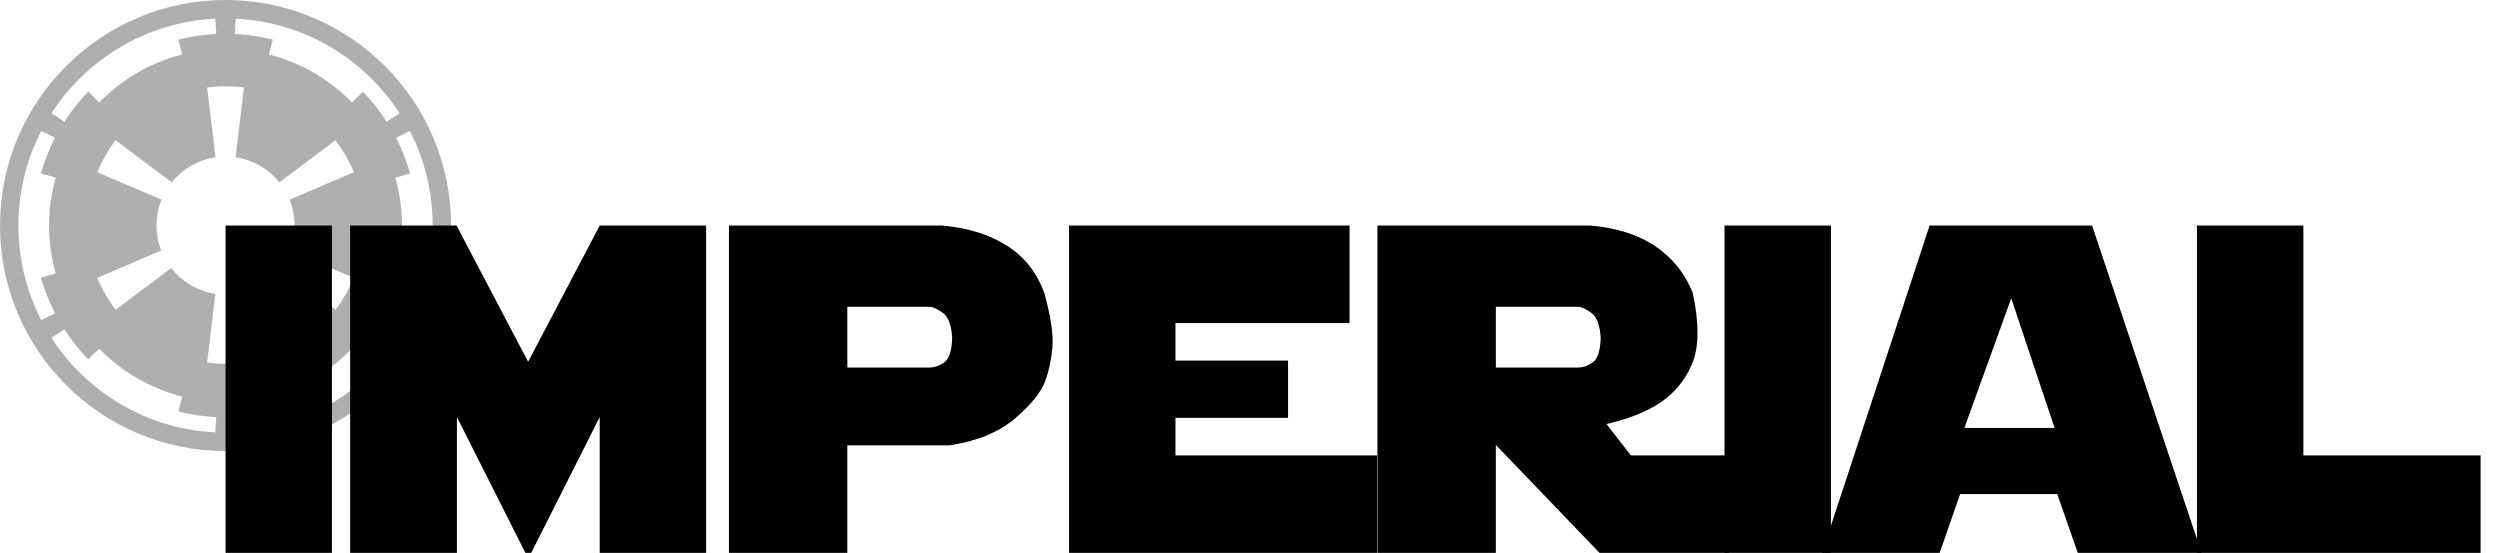 <svg width="104" height="23" viewBox="0 0 104 23" fill="none" xmlns="http://www.w3.org/2000/svg">
<g clip-path="url(#clip0)">
<path d="M9.383 0C4.203 0 0 4.203 0 9.383C0 14.562 4.203 18.765 9.383 18.765C14.562 18.765 18.765 14.562 18.765 9.383C18.765 4.203 14.562 0 9.383 0ZM8.94 0.778C8.945 0.778 8.95 0.778 8.956 0.778L8.996 1.414C8.454 1.44 7.928 1.519 7.42 1.648L7.577 2.268C6.244 2.605 5.057 3.307 4.127 4.262L3.67 3.816C3.299 4.197 2.966 4.615 2.677 5.064L2.142 4.711C3.602 2.454 6.089 0.923 8.94 0.778ZM9.809 0.778C12.667 0.918 15.16 2.45 16.623 4.711L16.088 5.064C15.799 4.617 15.467 4.198 15.097 3.818L14.64 4.262C13.71 3.307 12.521 2.606 11.188 2.268L11.345 1.648C10.837 1.519 10.311 1.44 9.769 1.414L9.809 0.778ZM9.383 3.59C9.654 3.59 9.925 3.606 10.149 3.638L9.799 6.542C10.533 6.649 11.176 7.033 11.62 7.585L13.95 5.838C14.233 6.191 14.554 6.744 14.722 7.163L12.045 8.307C12.18 8.64 12.255 9.002 12.255 9.383C12.255 9.749 12.187 10.099 12.061 10.422L14.716 11.557C14.552 11.978 14.235 12.53 13.956 12.885L11.642 11.154C11.199 11.719 10.548 12.113 9.805 12.223L10.149 15.079C9.702 15.148 9.063 15.147 8.617 15.083L8.96 12.223C8.216 12.113 7.566 11.717 7.123 11.152L4.815 12.883C4.532 12.53 4.211 11.977 4.043 11.559L6.704 10.42C6.579 10.098 6.51 9.748 6.51 9.383C6.51 9.001 6.585 8.638 6.72 8.305L4.049 7.165C4.213 6.743 4.53 6.191 4.809 5.836L7.145 7.585C7.589 7.033 8.232 6.649 8.966 6.542L8.617 3.642C8.84 3.608 9.111 3.591 9.383 3.59ZM1.715 5.449L2.29 5.732C2.047 6.202 1.849 6.698 1.703 7.216L2.318 7.39C2.139 8.024 2.042 8.692 2.042 9.383C2.042 10.074 2.139 10.743 2.318 11.377L1.703 11.551C1.849 12.068 2.048 12.564 2.29 13.033L1.715 13.316C1.109 12.136 0.766 10.799 0.766 9.383C0.766 7.966 1.109 6.629 1.715 5.449ZM17.05 5.449C17.656 6.629 17.999 7.966 17.999 9.383C17.999 10.799 17.656 12.136 17.05 13.316L16.475 13.033C16.717 12.563 16.916 12.068 17.062 11.551L16.447 11.377C16.626 10.743 16.723 10.074 16.723 9.383C16.723 8.692 16.626 8.024 16.447 7.39L17.062 7.216C16.916 6.698 16.718 6.202 16.475 5.732L17.05 5.449ZM2.677 13.701C2.967 14.15 3.299 14.568 3.67 14.949L4.127 14.503C5.057 15.458 6.244 16.16 7.577 16.497L7.42 17.117C7.928 17.246 8.454 17.325 8.996 17.351L8.956 17.987C6.098 17.847 3.605 16.315 2.142 14.054L2.677 13.701ZM16.09 13.701L16.623 14.054C15.16 16.315 12.667 17.847 9.809 17.987L9.769 17.351C10.311 17.325 10.837 17.246 11.345 17.117L11.188 16.497C12.521 16.16 13.71 15.458 14.64 14.503L15.097 14.947C15.468 14.567 15.801 14.149 16.09 13.701Z" fill="black" fill-opacity="0.32"/>
</g>
<g clip-path="url(#clip1)">
<path d="M9.383 9.383H13.809V23H9.383V9.383Z" fill="black"/>
<path d="M14.565 23V9.383H18.992L21.97 15.049L24.948 9.383H29.374V23H24.948V17.35L22.099 23H21.857L19.008 17.35V23.016H14.565V23Z" fill="black"/>
<path d="M30.324 23V9.383H39.193C40.287 9.479 41.189 9.769 41.913 10.236C42.637 10.703 43.136 11.346 43.442 12.183C43.716 13.181 43.828 13.938 43.78 14.453C43.732 14.968 43.635 15.435 43.474 15.869C43.313 16.304 42.911 16.819 42.235 17.399C41.559 17.978 40.657 18.348 39.515 18.525H35.249V23.016H30.324V23ZM35.249 12.779V15.29H38.678C38.855 15.29 39.064 15.226 39.273 15.081C39.483 14.936 39.595 14.598 39.611 14.05C39.579 13.535 39.45 13.181 39.225 13.02C39 12.859 38.822 12.763 38.662 12.763H35.249V12.779Z" fill="black"/>
<path d="M44.473 23V9.383H56.142V13.439H48.899V15H53.583V17.383H48.899V18.944H57.285V23H44.473Z" fill="black"/>
<path d="M57.301 23V9.383H66.17C67.265 9.479 68.166 9.769 68.874 10.252C69.582 10.735 70.098 11.379 70.419 12.183C70.677 13.391 70.677 14.324 70.452 14.968C70.226 15.612 69.824 16.175 69.261 16.61C68.697 17.044 67.876 17.399 66.83 17.64L67.844 18.944H71.916V23H66.54L62.227 18.509V23H57.301V23ZM62.227 12.779V15.29H65.655C65.832 15.29 66.041 15.226 66.251 15.081C66.46 14.936 66.573 14.598 66.589 14.05C66.556 13.535 66.428 13.181 66.202 13.02C65.977 12.859 65.8 12.763 65.639 12.763H62.227V12.779Z" fill="black"/>
<path d="M71.739 9.383H76.166V23H71.739V9.383Z" fill="black"/>
<path d="M75.796 23L80.271 9.383H87.031L91.586 23H86.436L85.582 20.553H81.542L80.689 23H75.796ZM83.667 12.409L81.719 17.801H85.47L83.667 12.409Z" fill="black"/>
<path d="M91.393 23V9.383H95.82V18.944H103.192V23H91.393Z" fill="black"/>
</g>
<defs>
<clipPath id="clip0">
<rect width="18.765" height="18.765" fill="white"/>
</clipPath>
<clipPath id="clip1">
<rect width="93.825" height="13.617" fill="white" transform="translate(9.383 9.383)"/>
</clipPath>
</defs>
</svg>
